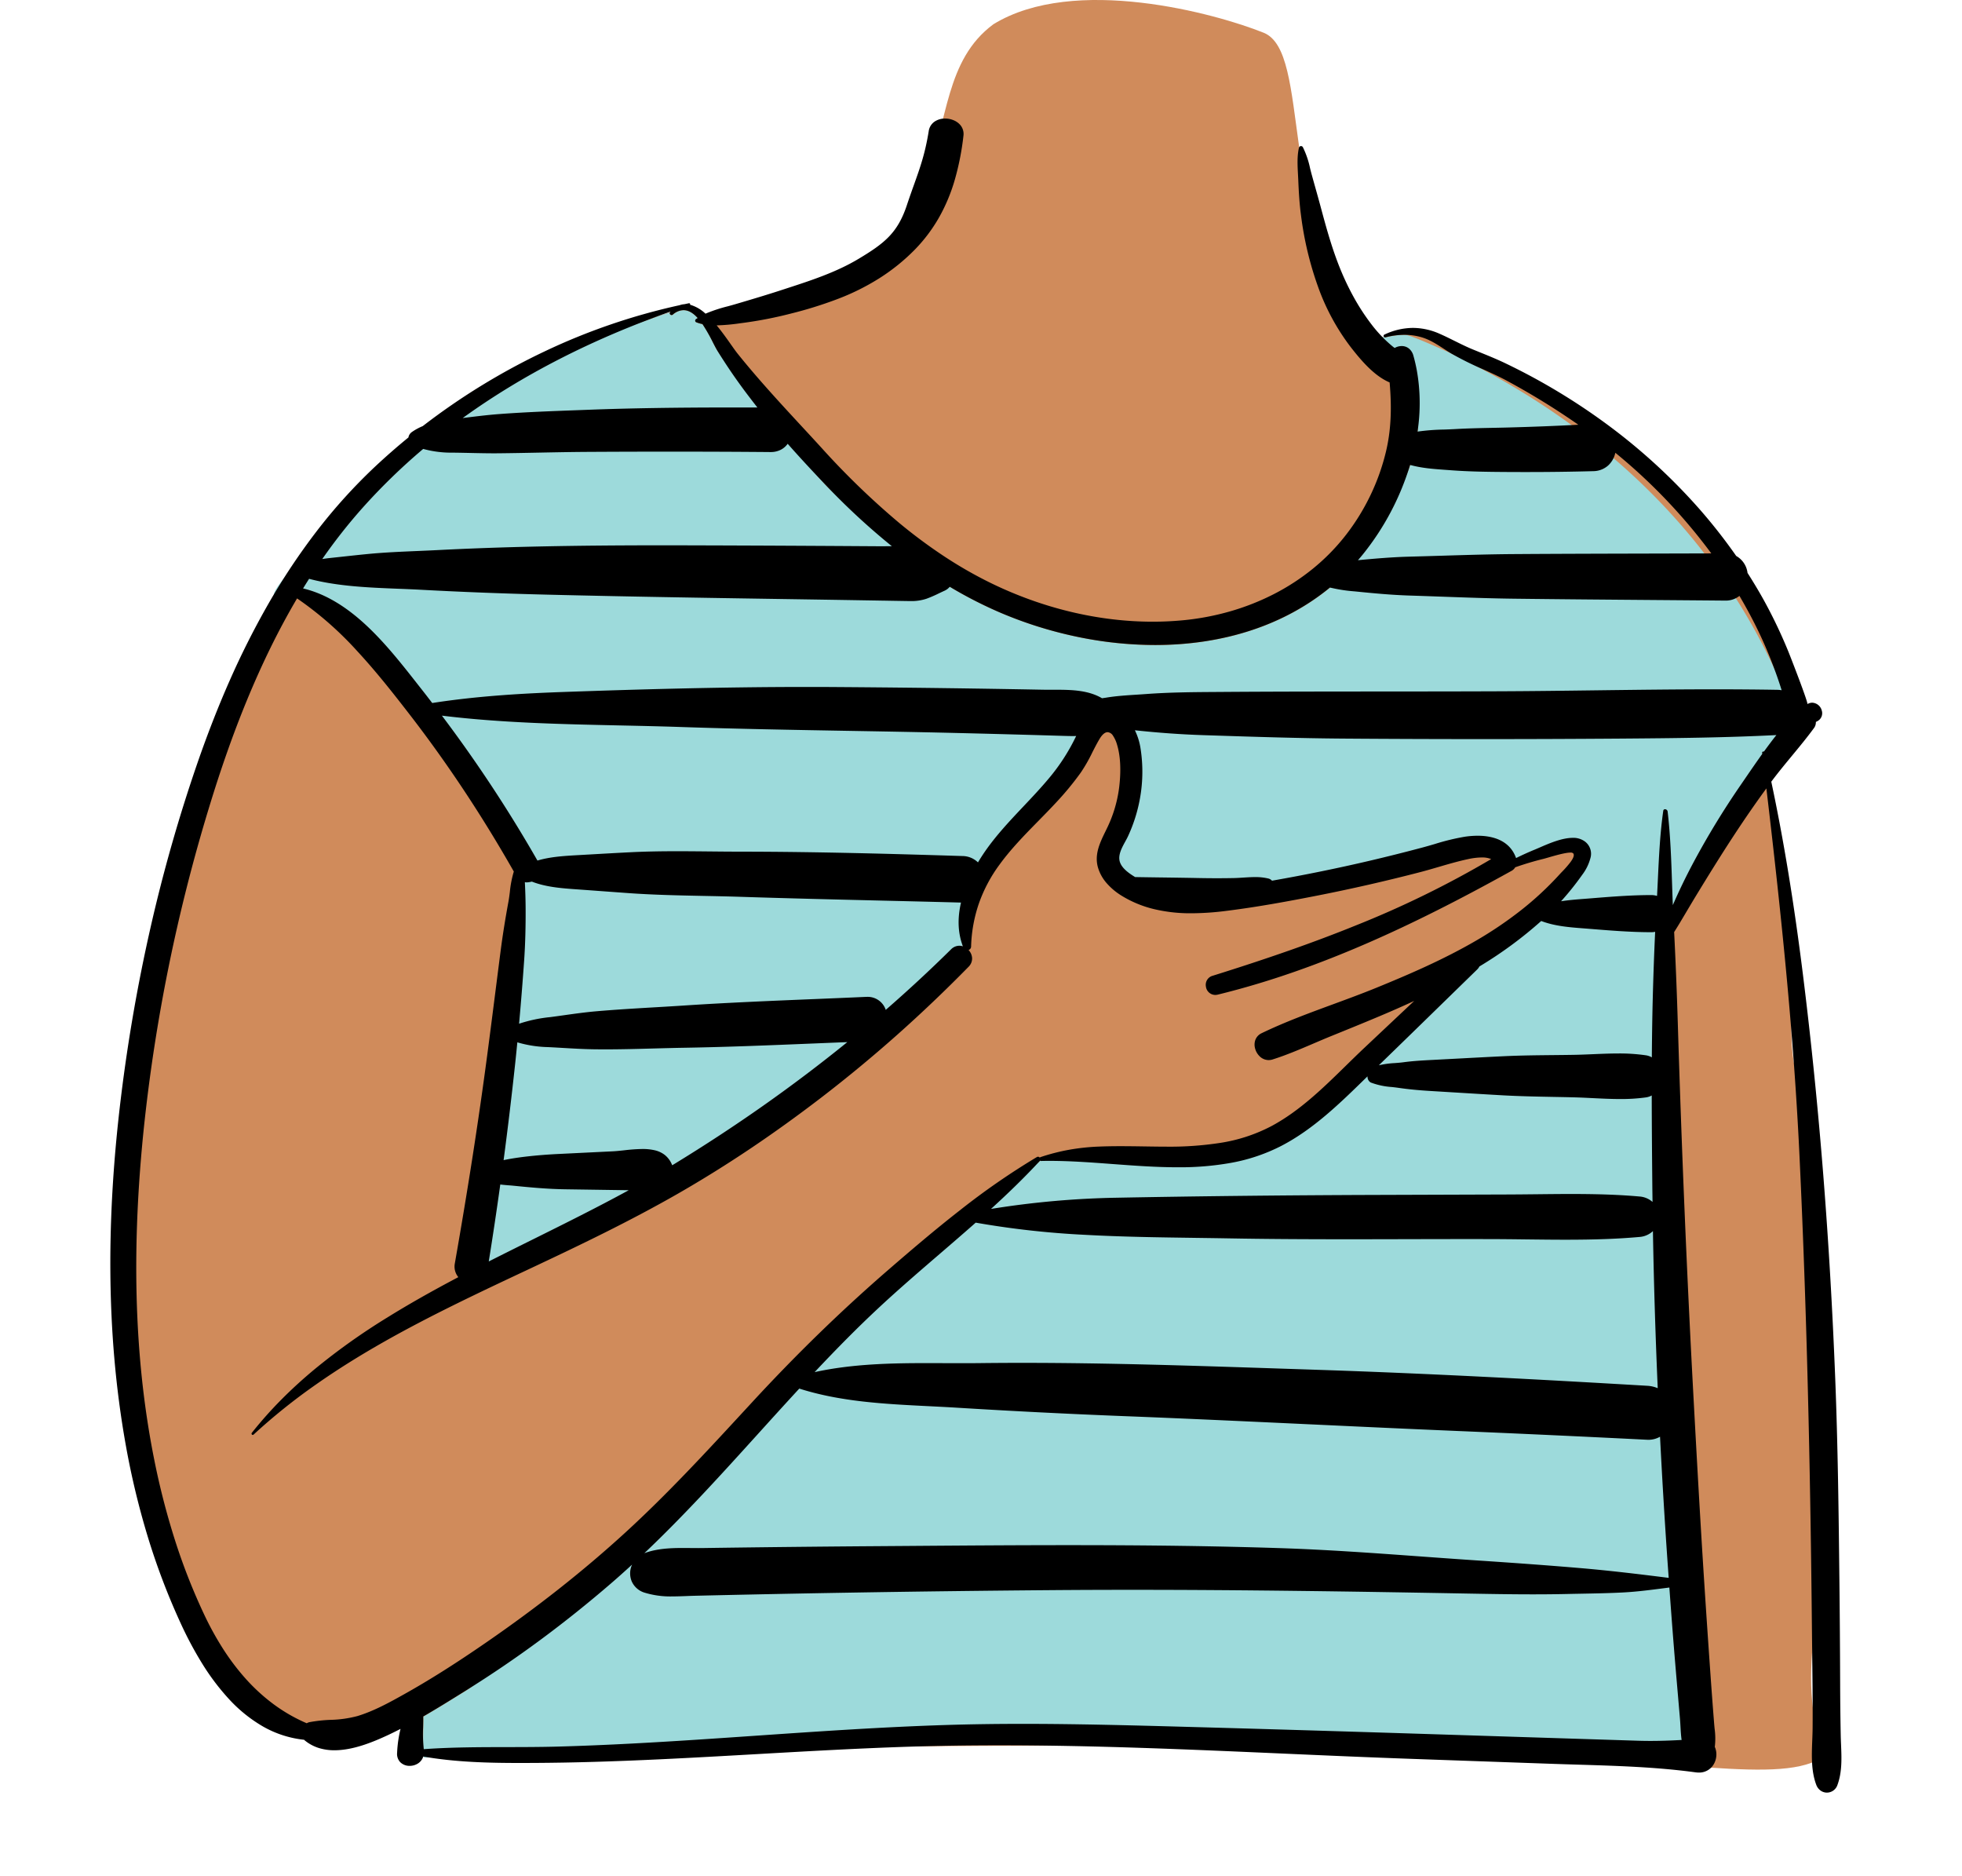 <svg xmlns="http://www.w3.org/2000/svg" width="818" height="782" viewBox="0 0 818 782">
  <g id="body_Explaining" data-name="body/Explaining" transform="translate(0 49)">
    <path id="_Skin" data-name="✋ Skin" d="M700.283,450.342c-6.686-20.545,1.277-44.275-3.928-66.423-1.784-8.76-5.174-41.307-8.579-60.339-1.9-10.646,9.489-13.951,11.239-18.2,12.322-38.17-77.565-127.967-83.052-131.276-8.222-4.752-15.5-8.842-23.531-13.7-23.436-8.232-51.539-31.134-72.786-16.424C482.835,89.186,497.4,21.671,477.423,13.647S398.46-10.6,364.736,10.114c-20.214,14.956-18.724,40.7-27.947,61.935-5.414,10-8.073,24.474-14.376,30.993C301,125.192,274.3,129.011,244.445,132.771c-2.274.286-4.666-5.9-6.875-5.134-50.356,17.4-108.95,22.483-165.978,119.937-8.054,13.937-29.781,36.3-22.516,52.4C1.208,411.288-45.892,661.824,85.453,724.3c4.2,2.685,32.681-11.715,37.321-11.581,7.736.222-7.087,19.006,0,15.659,52.029,3.948,338.316-6.237,448.054,3.948,75.463-.565,123.26,12.666,140.685-.565-6.966-16.834-6.643-34.865-4.441-52.662,16.037-11.933-3.788-96.036-2.11-120.663C719.974,540.443,708.021,472.95,700.283,450.342Z" transform="translate(49.42 -49)" fill="#d08b5b"/>
    <path id="_Top" data-name="👕 Top" d="M176.713,3.289l-.483.311c-.08.052-.159.106-.234.163a.733.733,0,0,0,.173,1.318,16.46,16.46,0,0,0,2.525.741c2.648,3.841,4.717,8.589,6.162,10.995,4.151,6.914,39.784,50.385,45.11,55.971,8.653,9.076,51.266,43.2,51.844,42.522a175.281,175.281,0,0,0,21.333,10.9c43.656,18.551,99.651,20.234,137.168-10.582,2.8.765,29.32-37.426,33.421-51.106,2,.555,4.476-14.107,3.093-13.883,1.206-8.289-13.321-38.062-14.7-39.486q.311-.1.623-.187a.626.626,0,0,0,.722.375,30.762,30.762,0,0,1,8.385-1.047c2.134.043,17.369,6.984,17.961,7.269l1.095.526c121.88,58.589,140.666,153.805,144.88,153.59-1.774,2.248-49.932,70.337-52.521,76.355-.538-13.012,8.361,333.867,8.983,341.111.255,2.987.274,10.038.7,12.877-3.059.168-110.239-7.149-309.54-5.95-63.642.383-220.943,7.306-220.943,7.306l-.052-.433c-.451-4.248-.059-12.485-.121-16.718,6.041-3.489,11.97-7.2,17.83-10.842,13.342-8.3,95.669-83.708,156.175-151.178,35.869-40,80.616-66.916,83.037-69.533a1.157,1.157,0,0,0,.1-.167.641.641,0,0,0,.482.153c27.87-3.983,69.453,4.588,100.067-11.26,13.667-7.074,60.042-55.238,73.71-68.548a4.445,4.445,0,0,0,.912-1.252c9.114-5.553,44.63-33.7,47.143-37.182l.748-1.047c2.777-3.931,6.951-8.074,2.112-11.85-5.1-3.978-14.87.8-20.249,3.091l-.749.314C521,228,518.43,229.174,515.9,230.417c-3.191-8.94-10.972-9.125-19.357-7.891-5.978.881-11.781,2.926-17.607,4.483q-11.1,2.964-22.28,5.582c-13.425,3.142-28.942,8.889-42.523,11.269a2.878,2.878,0,0,0-1.522-.912c-4.65-1.162-9.781-.272-14.551-.184q-6.13.114-12.261.026l-2.452-.043c-8.761-.179-20.513-4.252-29.272-4.4l-.524-.322-.517-.328c-2.261-1.459-4.711-3.41-5.379-5.867-.083-.307,8.872-20.918,9-37.6.072-9.273-3.111-17.949-3.87-22.549-1.853-11.23-6-4-12,7s-14,21-20,29c-7.734,10.312-15.319,13.427-19.261,19.4q-1,1.52-1.966,3.13c-1.542-1.538-14.543,29.089-12.27,34.988-1.583-.525-65.5,81.478-204.5,140.478.886-5.517,25-151,19-175s-85.349-112.7-93.6-114.671c.826-1.346-31.4,20.671,26.6-36.33S131.44,13.03,160.314,2.439q2.424-.754,4.825-1.524a.776.776,0,0,0,1.217.923C170.348-1.462,173.813.087,176.713,3.289Z" transform="translate(114.209 80.318)" fill="#9ddadb"/>
    <path id="_Ink" data-name="🖍 Ink" d="M715.695,697.832h0a4.559,4.559,0,0,1-2.607-.818,5.11,5.11,0,0,1-1.85-2.44c-2.166-5.778-1.915-12.269-1.672-18.546.066-1.712.134-3.479.149-5.175.066-8.114-.021-16.357-.106-24.328v-.14q-.058-5.467-.115-10.935c-.122-11.818-.249-24.038-.416-36.06-.867-62.654-2.467-117.668-4.892-168.186-1.134-23.629-2.948-48.524-5.544-76.108-2.069-21.982-4.675-46.089-8.2-75.866-4.579,6.257-9.128,12.845-13.905,20.141-5.363,8.192-10.406,16.372-15.058,23.992-1.551,2.542-3.084,5.125-4.567,7.622l-.025.042c-.871,1.467-1.772,2.984-2.664,4.473-.737,1.227-1.509,2.456-2.236,3.609.619,12.324,1.131,25.08,1.521,37.914,1.606,52.858,3.8,105.177,6.519,155.506,1.569,29.037,2.941,53.439,4.537,78.151.79,12.231,1.644,24.838,2.611,38.543.456,6.482.955,13.129,1.483,19.756.058.723.127,1.461.189,2.111a29.807,29.807,0,0,1,.09,7.681,7.578,7.578,0,0,1,.633,3.754,8.088,8.088,0,0,1-1.227,3.727,6.971,6.971,0,0,1-6.1,3.218,9.978,9.978,0,0,1-1.341-.094c-16.241-2.214-32.864-2.714-48.941-3.2-3.543-.107-7.207-.217-10.863-.346l-38.333-1.352-20.376-.719c-17.583-.62-35.479-1.407-52.786-2.169-38.94-1.713-79.2-3.484-118.791-3.484-13.383,0-25.817.194-38.012.593-21.092.691-42.512,1.909-63.228,3.087h-.009c-13.143.747-26.733,1.52-40.119,2.151-20.152.949-36.718,1.431-52.134,1.517-1.937.011-4.237.022-6.606.022-12.98,0-26.837-.324-40.228-2.678a5.365,5.365,0,0,1-2.255,2.907,6.427,6.427,0,0,1-3.418.976,5.456,5.456,0,0,1-3.979-1.581,5.007,5.007,0,0,1-1.262-3.829,50.965,50.965,0,0,1,1.424-10c-1.874.962-3.431,1.731-4.9,2.422-6.417,3.02-14.79,6.486-22.645,6.486a21.671,21.671,0,0,1-6.524-.944,17.507,17.507,0,0,1-5.888-3.19,2.357,2.357,0,0,1-.182-.174l-.067-.068A43.815,43.815,0,0,1,63.5,670.184a60.212,60.212,0,0,1-14.119-11.438A97.235,97.235,0,0,1,38.145,643.8a152.938,152.938,0,0,1-8.627-16.143,284.7,284.7,0,0,1-13.94-36.593A330.275,330.275,0,0,1,6.44,552.974c-2.093-11.678-3.7-23.827-4.762-36.112C.654,505.087.094,492.848.011,480.486c-.079-11.8.275-24.055,1.052-36.427.738-11.746,1.88-23.947,3.393-36.264a707.142,707.142,0,0,1,12.3-70.545,656.1,656.1,0,0,1,19.647-68.861C40.548,256.447,45,245.054,49.65,234.528a341.546,341.546,0,0,1,16.375-32.471,271.051,271.051,0,0,1,20.1-30.166,226.117,226.117,0,0,1,24.411-26.947c4.4-4.113,9.022-8.153,13.743-12.006a3.459,3.459,0,0,1,1.392-2.231,23.8,23.8,0,0,1,4.577-2.5,278.324,278.324,0,0,1,50.871-31.167A260.984,260.984,0,0,1,237.364,77.8a7.133,7.133,0,0,1,1.934-.407c.276-.057.551-.115.826-.173l.012,0c.358-.076.728-.155,1.093-.227a.509.509,0,0,1,.1-.01.393.393,0,0,1,.351.2.424.424,0,0,1,0,.419,15.783,15.783,0,0,1,6.456,3.735,63.333,63.333,0,0,1,9.347-3.085c1.145-.313,2.225-.609,3.277-.922l1.692-.5.008,0c5.541-1.646,11.271-3.348,16.851-5.169l2.4-.781c10.248-3.329,20.844-6.771,30.18-12.362,10.821-6.481,16.34-10.8,20.2-22.4,1.042-3.137,2-5.825,2.932-8.425,2.614-7.315,4.678-13.091,6.177-22.434a5.845,5.845,0,0,1,2.439-3.981A7.716,7.716,0,0,1,348.015,0a9.358,9.358,0,0,1,3.457.662,7.455,7.455,0,0,1,2.8,1.916,5.759,5.759,0,0,1,1.406,4.634,111.55,111.55,0,0,1-3.551,18.121,73.169,73.169,0,0,1-6.542,15.754,65.537,65.537,0,0,1-10.3,13.679,82.75,82.75,0,0,1-14.817,11.9,97.349,97.349,0,0,1-17.706,8.729,170.256,170.256,0,0,1-18.889,5.866,168.584,168.584,0,0,1-20.209,3.937l-1.155.15a81.935,81.935,0,0,1-9.719.867c2.232,2.686,4.279,5.59,5.923,7.924,1.081,1.534,2.015,2.859,2.773,3.806,8.476,10.584,17.875,20.744,26.965,30.57,2.6,2.806,5.278,5.7,7.917,8.592a325.944,325.944,0,0,0,32.655,31.565A215.221,215.221,0,0,0,347.209,182.2a176.011,176.011,0,0,0,19.712,11.336c21.651,10.6,45.041,16.2,67.641,16.2,4.179,0,8.373-.194,12.465-.577a108.579,108.579,0,0,0,19.545-3.65,101.669,101.669,0,0,0,18.394-7.208,93.2,93.2,0,0,0,16.5-10.739,86.758,86.758,0,0,0,13.874-14.242,92.02,92.02,0,0,0,10.073-16.387,90.86,90.86,0,0,0,6.432-18.125c2.027-8.5,2.509-17.65,1.517-28.81-6.274-2.65-11.7-8.913-16.185-14.69a92.473,92.473,0,0,1-13.747-25.448,139.3,139.3,0,0,1-7.012-29.524c-.673-5.015-.944-9.974-1.136-14.585-.032-.754-.073-1.506-.116-2.3l0-.046c-.208-3.805-.423-7.738.409-11.3a.886.886,0,0,1,1.6-.21,36.9,36.9,0,0,1,3.027,8.841l.008.033c.211.84.43,1.709.657,2.541.521,1.9,1.062,3.824,1.586,5.684l0,.012c.678,2.407,1.379,4.9,2.038,7.349,2.163,8.056,4.613,17.183,8.078,25.8a110.934,110.934,0,0,0,5.773,12.2A90.8,90.8,0,0,0,525.7,85.67a55.6,55.6,0,0,0,8.948,9.353c.216.175.442.341.661.5l.006,0,.154.113a5.926,5.926,0,0,1,2.929-.8,4.765,4.765,0,0,1,2.919.96,5.72,5.72,0,0,1,1.968,3.087c.542,1.907,1,3.867,1.4,5.992v.009a78.175,78.175,0,0,1,.31,25.61,89.974,89.974,0,0,1,11.089-.853c1.534-.054,3.12-.111,4.661-.2,5.157-.3,10.4-.406,15.475-.509,2.084-.042,4.24-.086,6.384-.143,10.161-.269,20.065-.657,29.438-1.154a306.874,306.874,0,0,0-29.485-18.175c-3.413-1.853-7.021-3.484-10.511-5.06A128.644,128.644,0,0,1,559.08,97.95c-1.1-.655-2.174-1.353-3.214-2.028-3.03-1.967-5.889-3.823-9.431-4.823a25.6,25.6,0,0,0-6.961-.949A31.166,31.166,0,0,0,531.64,91.2a.6.6,0,0,1-.151.02.674.674,0,0,1-.621-.538.516.516,0,0,1,.3-.612,27.95,27.95,0,0,1,11.908-2.8,27.6,27.6,0,0,1,11.043,2.407c2.15.937,4.279,1.995,6.337,3.018l.009,0c2.487,1.237,5.058,2.515,7.694,3.593.791.323,1.6.649,2.375.965l.1.041c3.638,1.473,7.4,3,11.008,4.727a262.817,262.817,0,0,1,43.5,26.31,244.562,244.562,0,0,1,37.379,34.438,225.393,225.393,0,0,1,15.344,19.569,9.4,9.4,0,0,1,4.718,7.065c2.6,4.069,5,8.088,7.117,11.947a205.489,205.489,0,0,1,9.888,20.794c.8,1.954,8.474,21.63,7.937,21.939a4.077,4.077,0,0,1,2.049-.583,4.341,4.341,0,0,1,3.978,3.329,3.72,3.72,0,0,1-1.863,4.378c-.181.1-.37.2-.614.321a4.039,4.039,0,0,1-.694,2.417c-2.931,4.012-6.155,7.912-9.272,11.684-2.8,3.392-5.7,6.9-8.383,10.48l-.1.139-.011.015c-.042.057-.084.115-.126.171,5.157,24.227,9.489,50.66,13.245,80.807,3.381,27.134,6.233,55.305,8.477,83.731,2.143,27.15,3.8,55.416,4.926,84.013,1.136,28.866,1.453,57.485,1.759,85.161v.007c.149,13.495.249,27.659.3,42.1.024,7.329.105,14.573.241,21.531.026,1.342.083,2.712.138,4.037v.018c.232,5.584.471,11.358-1.481,16.73A4.669,4.669,0,0,1,715.695,697.832ZM217.537,602.78c-3.186,2.923-6.012,5.446-8.641,7.713-9.6,8.283-19.5,16.208-29.434,23.556-10.178,7.531-20.665,14.663-31.172,21.2l-1.226.762-.009.005c-5.4,3.358-10.979,6.83-16.6,10.074.022,1.485-.012,2.994-.046,4.453a58.2,58.2,0,0,0,.277,9.175c11.5-.822,23.254-.839,34.625-.856,6.841-.01,13.91-.02,20.844-.206,21.072-.566,42.088-1.825,58.043-2.859,8.447-.548,17.035-1.139,25.339-1.71h.005c25.879-1.78,52.639-3.621,79.013-4.444,10.088-.314,20.546-.467,31.971-.467,23.218,0,46.82.652,69.645,1.282h.017l2.636.073c30.367.838,63.568,1.835,104.486,3.139l16.46.524,9.069.289,27.209.866,9.236.294,1.763.056,15.869.505c1.673.053,3.413.08,5.174.08,3.926,0,8.063-.127,13.019-.4-.267-1.8-.375-3.723-.478-5.583-.06-1.08-.123-2.2-.216-3.3q-.273-3.18-.548-6.36l-.056-.646-.018-.209c-.41-4.758-.834-9.678-1.244-14.516-.813-9.634-1.6-19.79-2.552-32.93l-2.407.309-.143.018h-.006c-5.38.694-10.944,1.412-16.4,1.707-5.906.318-11.93.431-17.757.54h-.008c-1.828.034-3.9.073-5.9.118-4.47.1-9.125.151-14.231.151-9.625,0-19.409-.181-28.872-.356h-.007l-4.123-.076c-39.893-.719-87.013-1.454-134.034-1.454-11.615,0-23.047.045-33.978.133-27.723.225-55.827.574-83.529,1.037-14.2.239-28.588.512-42.755.813-7.141.151-14.5.315-21.874.488-1.239.029-2.488.077-3.7.124-1.92.074-3.9.151-5.84.151a36.84,36.84,0,0,1-11.634-1.544,8.559,8.559,0,0,1-5.388-4.651A8.649,8.649,0,0,1,217.537,602.78ZM77.855,200.028c-3.889,6.588-7.67,13.625-11.24,20.917-3.362,6.867-6.639,14.173-9.742,21.714-5.61,13.638-10.759,28.228-15.741,44.605A712.723,712.723,0,0,0,13.956,420.917c-1.225,11.831-2.1,23.5-2.608,34.684-.537,11.885-.673,23.61-.4,34.85.285,11.859,1.031,23.551,2.217,34.75,1.244,11.751,3.01,23.319,5.249,34.386a310.1,310.1,0,0,0,8.447,32.734,253.314,253.314,0,0,0,12.35,31.457,127.287,127.287,0,0,0,7.711,14,97.642,97.642,0,0,0,9.529,12.6A78.1,78.1,0,0,0,68.027,660.96a68.858,68.858,0,0,0,13.861,7.961,3.648,3.648,0,0,1,1.143-.456,60.284,60.284,0,0,1,8.8-.965,47.57,47.57,0,0,0,11.267-1.6c7.029-2.149,13.694-5.882,19.574-9.175,10.5-5.88,21.366-12.743,34.2-21.6,10.428-7.193,20.462-14.579,29.825-21.952,9.9-7.793,19.4-15.851,28.24-23.952,17.521-16.05,33.868-33.773,49.678-50.912l.3-.323,2.883-3.125c9.051-9.806,18.336-19.346,27.6-28.353,9.523-9.263,19.33-18.264,29.148-26.754,8.817-7.624,19.12-16.456,29.832-24.8a302.28,302.28,0,0,1,31.88-22.035,1.006,1.006,0,0,1,.516-.15.979.979,0,0,1,.75.376.81.81,0,0,1,.351-.242,84.972,84.972,0,0,1,12.018-3.071,90.731,90.731,0,0,1,12.355-1.3c2.711-.109,5.648-.163,8.979-.163,3.3,0,6.656.052,9.9.1h.022c1.818.028,3.7.057,5.564.077,1.114.012,2.2.018,3.239.018A137.87,137.87,0,0,0,462.7,427a68.227,68.227,0,0,0,21.563-7.094c11.694-6.317,21.422-15.842,30.83-25.053l.009-.009c2.468-2.416,5.019-4.914,7.55-7.3,6.357-5.986,13.051-12.285,18.429-17.346l2.535-2.385c-4.467,2.07-9.086,4.108-14.118,6.233-6.774,2.859-13.689,5.664-20.377,8.377l-.111.045c-2.438.99-4.92,2.052-7.321,3.079l-.019.008c-5.55,2.374-11.284,4.828-17.055,6.651a5.623,5.623,0,0,1-1.693.27,5.338,5.338,0,0,1-3.7-1.532,7.042,7.042,0,0,1-2-3.523,5.826,5.826,0,0,1,.212-3.483A5.056,5.056,0,0,1,480,381.271c9.587-4.631,19.854-8.407,29.783-12.058l.029-.011c5.966-2.194,12.135-4.463,18.072-6.888,13.5-5.517,27.859-11.7,41.359-19.536a162.076,162.076,0,0,0,18.662-12.58,132.245,132.245,0,0,0,16.483-15.311c.2-.216.474-.507.8-.845l0,0a43.209,43.209,0,0,0,3.63-4.162c1.3-1.791,1.643-3.013,1.032-3.632a1.625,1.625,0,0,0-1.11-.267c-2.17,0-6.671,1.31-9.36,2.092-.792.231-1.417.412-1.766.5-3.914.952-7.911,2.143-11.881,3.539a4.074,4.074,0,0,1-1.463,1.441c-22.466,12.471-41.394,21.974-59.565,29.908-10.586,4.622-21.024,8.734-31.026,12.222-10.805,3.769-21.548,6.966-31.929,9.5a4.692,4.692,0,0,1-1.11.139,3.97,3.97,0,0,1-3.873-3.526,3.9,3.9,0,0,1,2.817-4.468c23.549-7.359,42.461-14,59.52-20.913a410.171,410.171,0,0,0,56.6-27.724,9.827,9.827,0,0,0-3.938-.679,27.9,27.9,0,0,0-5.74.705c-4.114.876-8.251,2.085-12.251,3.254-2.552.746-5.191,1.517-7.8,2.193-14.181,3.681-28.622,6.971-42.921,9.778-11.219,2.2-24.452,4.675-37.535,6.307a117.824,117.824,0,0,1-14.747,1.03,65.346,65.346,0,0,1-15.595-1.723,46.334,46.334,0,0,1-14.019-5.888,26.983,26.983,0,0,1-5.831-5.011,17.31,17.31,0,0,1-3.563-6.47c-1.56-5.478.851-10.406,3.184-15.172l.047-.1q.22-.451.439-.9a54.31,54.31,0,0,0,5.184-17.33c.831-7.03.529-12.985-.9-17.7a13,13,0,0,0-1.685-3.721,2.9,2.9,0,0,0-2.251-1.473c-1.121,0-2.275.992-3.43,2.949-1.075,1.821-2.038,3.711-2.969,5.54l0,.005a65.979,65.979,0,0,1-4.792,8.364,122.173,122.173,0,0,1-10.011,12.177c-2.511,2.72-5.15,5.409-7.7,8.009l-.008.008c-5.6,5.7-11.387,11.6-16.176,18.193a61.679,61.679,0,0,0-8.558,16.105,60.3,60.3,0,0,0-3.264,17.934,1.528,1.528,0,0,1-1.068,1.512,5.362,5.362,0,0,1,1.48,3.331,4.839,4.839,0,0,1-1.493,3.694c-9.626,9.818-19.64,19.357-29.765,28.353-10.27,9.125-20.93,17.935-31.684,26.187-9.71,7.451-19.543,14.528-29.224,21.035-10.124,6.8-20.409,13.2-30.568,19.023-20.236,11.59-41.427,21.725-61.4,31.113l-1,.47c-19.916,9.36-40.51,19.039-59.94,30.046-10.469,5.932-19.735,11.744-28.327,17.769a247.559,247.559,0,0,0-26.154,20.971.527.527,0,0,1-.356.153.509.509,0,0,1-.447-.3.545.545,0,0,1,.074-.586,166.825,166.825,0,0,1,12.413-13.954c4.22-4.248,8.842-8.465,13.739-12.534a269.354,269.354,0,0,1,30.382-21.616c8.671-5.381,18.337-10.869,29.55-16.78a6.967,6.967,0,0,1-1.448-5.774c5.453-31.009,9.856-59.3,13.459-86.5,1.176-8.877,2.324-17.891,3.435-26.609l.026-.207c.714-5.6,1.452-11.392,2.189-17.086.816-6.3,1.883-13.006,3.263-20.507.212-1.152.377-2.452.551-3.828a44.589,44.589,0,0,1,1.658-8.57c-6.577-11.572-13.561-22.942-20.758-33.793-7.359-11.1-15.133-21.941-23.107-32.232-6.562-8.47-13.618-17.439-21.376-25.813a142.957,142.957,0,0,0-25.125-22.015ZM399.4,594.674c33.976,0,61.915.392,87.926,1.233,19.74.636,39.8,2.094,59.2,3.5h.007c7.681.558,15.624,1.135,23.46,1.655,16.914,1.122,29.967,2.088,42.324,3.133,12.836,1.083,25.514,2.63,37.4,4.121-.071-1-.149-2.05-.211-2.894l0-.062c-.087-1.173-.176-2.387-.259-3.58-1.183-16.987-2.24-34.584-3.144-52.3a9.746,9.746,0,0,1-4.79,1.281c-.153,0-.309,0-.462-.012-26.729-1.346-53.47-2.582-79.48-3.674-20.168-.847-40.671-1.805-60.5-2.732l-.135-.006-.052,0c-25.718-1.2-52.311-2.444-78.475-3.46-22.444-.875-45.863-2.058-69.607-3.518-3.827-.235-7.749-.43-11.541-.619-17.981-.894-36.572-1.818-53.817-7.327-5.7,6.175-11.436,12.507-16.979,18.63-15.2,16.794-30.918,34.158-47.649,50.012.035-.013.068-.03.1-.044a1.023,1.023,0,0,1,.106-.048c5.022-1.851,10.6-2.106,15.874-2.106,1.077,0,2.158.011,3.2.021h.164c1.021.01,2.077.02,3.116.02.643,0,1.23,0,1.8-.012,7.642-.111,15.671-.218,23.862-.318,16.019-.194,32.077-.348,47.728-.459l13.779-.1C354.311,594.844,377.036,594.674,399.4,594.674ZM380.411,518.69h.024c35.516,0,71.628,1.2,106.551,2.36q7.543.251,14.746.487c49.384,1.608,98.033,4.3,139.109,6.712a12.9,12.9,0,0,1,4.3,1c-.969-22.37-1.643-44.4-2-65.482a9.127,9.127,0,0,1-5.647,2.443c-8.878.792-18.368,1.146-30.77,1.146-5.449,0-10.988-.067-16.344-.131-4.848-.059-9.86-.119-14.805-.13-3.066-.006-6.186-.01-9.537-.01-8.469,0-17.331.021-25.15.039h-.189c-8.265.019-16.811.04-25.222.04-19.618,0-34.656-.112-48.757-.363-4.82-.086-9.7-.152-14.411-.217H452.3c-15.064-.206-30.641-.42-45.907-1.265a367.389,367.389,0,0,1-45.6-5.078c-5.021,4.444-10.183,8.887-15.176,13.183-8.562,7.369-17.415,14.988-25.764,22.791-8.108,7.578-16.44,15.947-26.221,26.34,15.7-3.47,32.451-3.76,46.919-3.76,2.454,0,4.929.01,7.323.019h.317c2.222.009,4.74.018,7.145.018,2.71,0,5.068-.012,7.209-.038C368.322,518.725,374.334,518.69,380.411,518.69ZM162.58,444.335c-1.487,10.7-3.1,21.493-4.805,32.087,6.115-3.1,12.361-6.2,18.4-9.2,13.186-6.55,26.822-13.322,39.963-20.5l-1.846-.027-.133,0-2.663-.038-17.953-.263-2.132-.031-1.738-.025c-7.385-.108-14.537-.776-21.823-1.511-.526-.053-1.113-.1-1.734-.146l-.02,0h-.01C165.012,444.59,163.792,444.5,162.58,444.335Zm225.028-9.966c-.011.016-.02.033-.029.05l0,.007a.53.53,0,0,1-.072.109c-5.8,6.265-12.448,12.8-20.335,19.988a369.378,369.378,0,0,1,52.609-4.675c34.372-.655,69.979-1.036,108.856-1.166l21.677-.072,5.365-.018,26.886-.089c4.041-.014,8.109-.059,12.043-.1h.029c4.727-.053,9.614-.107,14.419-.107,11.486,0,20.256.321,28.437,1.042a9.194,9.194,0,0,1,5.482,2.272c-.01-.877-.024-1.771-.036-2.635l0-.14c-.015-1-.034-2.252-.046-3.442v-.021c-.11-11.759-.234-25.088-.249-38.145a7.093,7.093,0,0,1-2.419.806,75.178,75.178,0,0,1-10.736.68c-3.816,0-7.709-.193-11.474-.38H618c-2.622-.13-5.333-.265-7.97-.33-2.8-.07-5.644-.125-8.394-.177-7.009-.135-14.254-.274-21.358-.676-6.579-.372-13.267-.781-19.734-1.177l-.026,0H560.5c-3.271-.2-6.653-.407-9.979-.607-5.119-.307-9.357-.721-13.336-1.3-.945-.138-1.93-.25-2.883-.359H534.3a30.615,30.615,0,0,1-8.828-1.893,2.762,2.762,0,0,1-1.325-2.309c0-.052-.008-.105-.012-.158l-.007-.08-.559.547c-10.8,10.57-21.977,21.5-35.413,28.455a74.922,74.922,0,0,1-21.045,7.067,120.74,120.74,0,0,1-22.178,1.822c-8.976,0-18.076-.678-26.876-1.334l-.178-.013c-8.7-.649-17.706-1.32-26.284-1.32-1.2,0-2.376.013-3.5.038h-.016A.762.762,0,0,1,387.608,434.369ZM221.82,429.544h0a22.085,22.085,0,0,1,5.028.5,10.758,10.758,0,0,1,4.212,1.9,9.952,9.952,0,0,1,3.191,4.379c.144-.087.288-.173.433-.259l.053-.031c.194-.115.4-.234.592-.354,12.615-7.711,25.01-15.842,36.841-24.167,12.059-8.486,23.866-17.41,35.1-26.525-4.845.191-9.888.4-14.337.582h-.016c-17.605.725-35.81,1.475-53.716,1.772-4.206.07-8.492.188-12.637.3h-.008c-6.6.182-13.431.37-20.144.37-1.749,0-3.458-.013-5.08-.038-4.191-.066-8.461-.316-12.59-.558h-.011c-2.077-.122-4.224-.248-6.332-.348a48.8,48.8,0,0,1-12.711-1.992c-.241,2.462-.543,5.528-.865,8.534-1.435,13.409-3.07,27.059-4.86,40.572,7.986-1.7,18.563-2.355,22.74-2.557l20.226-.99,1.429-.07,1.162-.057c1.417-.069,2.986-.238,4.648-.416A72.531,72.531,0,0,1,221.82,429.544ZM596.563,334.5a169.685,169.685,0,0,1-25.784,18.959,4.447,4.447,0,0,1-.912,1.252c-4.486,4.369-9.047,8.819-13.458,13.123l-.465.453c-8.862,8.647-18.026,17.589-27.081,26.358a38.387,38.387,0,0,1,6.767-.925c1.232-.1,2.395-.185,3.469-.332,4.14-.565,8.357-.783,12.435-.994l.975-.051c3.271-.169,6.583-.346,9.786-.517,6.217-.332,12.646-.675,18.975-.974,6.718-.317,13.567-.386,20.191-.453h.007c2.8-.028,5.705-.057,8.563-.105,2.637-.044,5.369-.159,8.01-.271,3.475-.146,7.064-.3,10.583-.3a75.9,75.9,0,0,1,11.593.763,7.069,7.069,0,0,1,2.469.86c.067-9.334.2-17.587.4-25.228.245-9.311.575-18.431.981-27.107a8.508,8.508,0,0,1-1.646.158c-8.432,0-16.921-.689-25.13-1.355h-.008l-.621-.05c-.758-.061-1.539-.121-2.228-.174-6.039-.462-12.281-.94-17.868-3.094ZM172.827,318.309h0c.2,4.069.3,7.629.317,10.886.042,7.955-.156,14.987-.6,21.5-.617,8.9-1.332,17.857-2.127,26.622a59.386,59.386,0,0,1,12.978-2.75c1.9-.248,3.838-.519,5.71-.782l.044-.006c4.315-.606,8.777-1.232,13.18-1.618,8.167-.716,16.489-1.2,24.538-1.676l.032,0c4.035-.237,8.207-.481,12.3-.752,17.936-1.182,36.208-1.938,53.877-2.668l.071,0c7.143-.3,14.53-.6,21.79-.931.171-.008.342-.012.509-.012a7.925,7.925,0,0,1,7.841,5.422c9.4-8.18,18.554-16.665,27.215-25.222a4.865,4.865,0,0,1,3.442-1.507,4.813,4.813,0,0,1,1.52.251c-2.091-5.427-2.36-11.568-.8-18.249-11.176-.3-22.5-.57-33.448-.831-19.127-.457-38.905-.93-58.367-1.564-5.135-.167-10.35-.273-15.395-.375h-.006c-10.282-.209-20.915-.424-31.313-1.166-3.632-.259-7.358-.534-10.644-.775-3.673-.27-7.47-.55-11.224-.817-5.912-.423-12.613-.9-18.516-3.211a13.321,13.321,0,0,1-1.805.306,2.72,2.72,0,0,1-.333.02,3.905,3.905,0,0,1-.781-.087Zm475.339-30.4h0a1.122,1.122,0,0,1,1.1.919c1.169,9.9,1.514,20.119,1.848,30,.1,2.967.2,6.031.329,9.06,2.465-5.729,5.341-11.684,8.547-17.7a339.83,339.83,0,0,1,19.793-32.461q.815-1.185,1.634-2.382l.036-.053c2.352-3.431,4.784-6.978,7.272-10.453l0-.04c-.017-.137-.033-.273-.048-.411a.444.444,0,0,1,.1-.36.6.6,0,0,1,.45-.183.688.688,0,0,1,.2.028c1.783-2.469,3.479-4.719,5.183-6.877-21.029,1.075-42.015,1.3-65.3,1.471-19,.139-38.285.21-57.309.21-19.337,0-38.957-.073-58.315-.217-18.229-.135-36.744-.739-54.649-1.323l-3.16-.1c-9.353-.305-18.747-.973-28.718-2.04a26.243,26.243,0,0,1,2.268,7.016,62.454,62.454,0,0,1,.233,18.975,64.514,64.514,0,0,1-5.377,18.2c-.319.689-.72,1.42-1.144,2.194l0,0h0c-1.427,2.6-3.045,5.557-2.3,8.291.758,2.786,3.829,4.946,6.421,6.516,3.706.064,7.474.115,11.118.165l.111,0c4.922.066,10.012.135,15.042.238,2.613.054,5.245.081,7.824.081,2.292,0,4.61-.021,6.889-.064,1.327-.025,2.709-.113,4.046-.2,1.619-.1,3.293-.211,4.931-.211a22.651,22.651,0,0,1,5.574.592,2.881,2.881,0,0,1,1.522.913c13.716-2.4,27.35-5.186,40.523-8.269,7.444-1.744,14.94-3.622,22.28-5.582,1.686-.451,3.4-.951,5.057-1.434a94.592,94.592,0,0,1,12.55-3.049,36.791,36.791,0,0,1,5.329-.408c5.8,0,13.284,1.613,16.028,9.3,2.626-1.292,5.221-2.464,7.711-3.486.624-.256,1.335-.565,2.087-.891l.021-.009c3.918-1.7,9.285-4.034,13.789-4.034a8.089,8.089,0,0,1,5.1,1.53,6.379,6.379,0,0,1,2.3,6.867,19.893,19.893,0,0,1-3.412,6.984,117.743,117.743,0,0,1-8.84,11.046c3.208-.5,6.495-.754,9.673-1h.005l.1-.007c.676-.052,1.375-.106,2.054-.161l.659-.053c8.2-.665,16.678-1.352,25.1-1.352a8.308,8.308,0,0,1,2.429.353c.13-2.42.247-4.89.361-7.278v-.021c.441-9.291.9-18.9,2.23-28.176A.7.7,0,0,1,648.166,287.913ZM236.4,305.419c4.493,0,9.055.046,13.466.09,4.26.043,8.664.087,12.982.089,32.064.022,64.516.952,92.417,1.822a9.364,9.364,0,0,1,6.471,2.651c.636-1.064,1.3-2.118,1.966-3.13,4.873-7.387,11.043-13.914,17.009-20.227l.011-.012c3.615-3.825,7.354-7.781,10.763-11.885a82.233,82.233,0,0,0,10.8-16.625l.176-.362.022-.046.013-.026.18-.37c-.49.013-.97.018-1.468.018-1.2,0-2.407-.033-3.639-.069-4.891-.148-10.112-.3-15.962-.465-10.418-.291-20.823-.56-30.928-.8-14.3-.338-28.833-.592-42.892-.837H307.7c-22.868-.4-46.515-.81-69.779-1.6-8.551-.29-17.275-.479-25.712-.662h-.037c-24.321-.528-49.47-1.074-73.931-4.075a573.74,573.74,0,0,1,39.832,60.408c5.026-1.49,10.3-1.886,16.187-2.219l4.554-.26.058,0c5.981-.342,12.166-.7,18.251-1C222.765,305.549,228.889,305.419,236.4,305.419ZM82.875,191.856c-.841,1.313-1.687,2.663-2.516,4.013,9,2.149,17.742,7.293,26.71,15.725,7.825,7.357,14.815,16.267,20.982,24.129l.035.044c.828,1.056,1.61,2.053,2.4,3.056.882,1.117,1.765,2.265,2.618,3.374q.552.718,1.106,1.435c19.611-3.058,39.218-4.06,55.812-4.637,27.451-.957,63.662-2.056,100.321-2.056,4.179,0,8.364.014,12.439.042,18.879.129,38.014.336,56.872.616,9.751.145,19.485.309,28.933.488.8.015,1.664.021,2.8.021l1.491,0h.016l1.478,0c6.87,0,13.5.271,19.091,3.539.659-.092,1.256-.177,1.866-.275,4.13-.673,8.391-.945,12.513-1.209,1.346-.086,2.738-.175,4.111-.277,9.713-.722,19.574-.788,29.109-.851h.019l2.764-.019c22.1-.157,44.565-.17,66.293-.182h.14c16.122-.009,32.793-.019,49.19-.088,13.406-.056,27.042-.23,40.228-.4,16.1-.205,32.737-.417,49.106-.417,9.466,0,18.063.069,26.283.211a11.38,11.38,0,0,1,1.728.172,183.059,183.059,0,0,0-9.352-23.846c-2.458-5.158-5.234-10.368-8.252-15.484a9.128,9.128,0,0,1-5.893,1.959H673.2c-9.416-.084-18.991-.159-28.25-.233h-.137c-19.508-.154-39.681-.313-59.561-.558-9.987-.123-20.14-.489-29.958-.843h-.014c-4.426-.159-9-.324-13.5-.464-7.575-.238-15.1-.95-22.155-1.66l-.823-.081-.09-.009a62.968,62.968,0,0,1-10.231-1.6c-19.079,15.671-44.3,23.955-72.922,23.955a159.652,159.652,0,0,1-32.949-3.527,170.3,170.3,0,0,1-31.3-9.848,176.111,176.111,0,0,1-21.334-10.9,6.09,6.09,0,0,1-2.157,1.648c-.8.357-1.6.74-2.38,1.11l0,0a52.872,52.872,0,0,1-5.208,2.253,19.826,19.826,0,0,1-6.846.948c-.5,0-1.008-.007-1.48-.014-3.155-.048-6.364-.1-9.466-.16H322.4l-.245,0q-2.979-.053-5.959-.1c-9.493-.158-19.29-.315-29.118-.465-32.359-.491-69.035-1.048-104.895-1.929-18.477-.454-35.712-1.12-52.691-2.037-3.093-.167-6.3-.3-9.408-.419h-.026c-12.439-.495-25.3-1.006-37.183-4.14h0ZM541.9,144.382h0a110.451,110.451,0,0,1-19.516,37.075c-.631.784-1.337,1.624-2.22,2.643l.124-.011c.1-.009.207-.018.307-.028,6.737-.64,13.967-1.258,21.183-1.443,4.443-.115,8.963-.252,13.333-.385l.053,0c9.865-.3,20.063-.612,30.089-.679,19.4-.13,39.11-.178,58.167-.224,7.467-.018,15.93-.039,24.054-.064a233.52,233.52,0,0,0-39.63-41.636c-.074-.061-.15-.121-.225-.181l0,0-.153-.122a10.061,10.061,0,0,1-2.976,5.278,9.455,9.455,0,0,1-6.219,2.378c-9,.248-18.257.369-28.292.369-2.681,0-5.457-.009-8.25-.027-7.668-.05-15.187-.142-22.862-.724-.712-.054-1.438-.106-2.078-.152-5.17-.371-10.052-.721-14.885-2.063Zm-411.458-6.669A252.363,252.363,0,0,0,104.96,162.5a225.988,225.988,0,0,0-16.6,21.12c1.1-.176,2.116-.312,3.1-.418,1.637-.174,3.3-.356,4.912-.531l.06-.007.018,0c3.506-.382,7.132-.777,10.7-1.126,6.893-.674,13.951-.974,20.777-1.264,2.725-.116,5.543-.235,8.317-.378,27.019-1.385,55.976-2,93.891-2,3.555,0,7.147.005,10.982.015,17.5.047,35.241.119,52.718.216,7.79.042,16.138.093,26.271.16.468,0,.952,0,1.479,0,1.161,0,2.345-.008,3.489-.016l.756-.005a286.86,286.86,0,0,1-27.7-25.627C292,146.208,287,140.783,282.4,135.572a8.022,8.022,0,0,1-2.868,2.49,9.134,9.134,0,0,1-4.221.96h-.1c-13.394-.117-27.019-.173-41.653-.173-10.982,0-22.2.032-34.306.1-6.823.037-13.749.175-20.448.307h-.04c-5.456.108-11.1.22-16.647.277-.675.007-1.383.011-2.1.011-3.3,0-6.647-.074-9.886-.145h-.007c-2.394-.053-4.87-.107-7.3-.131a44.264,44.264,0,0,1-12.378-1.553ZM233.559,80.472h0c-32.65,11.484-61.8,26.413-86.649,44.373l.311-.039c4.88-.611,9.926-1.243,14.9-1.618,10.767-.809,21.755-1.217,32.381-1.612l.22-.008,4.534-.17c17.638-.667,36.531-.964,61.261-.964,2.948,0,5.977,0,9.259.012-.958-1.223-1.976-2.528-2.97-3.842a231.169,231.169,0,0,1-13.78-19.931c-.516-.859-1.1-2-1.785-3.326a70.631,70.631,0,0,0-4.377-7.668,16.393,16.393,0,0,1-2.525-.742.751.751,0,0,1-.505-.593.778.778,0,0,1,.332-.724c.139-.105.29-.2.437-.293l.006,0c.091-.057.185-.117.274-.177-2-2.213-3.941-3.289-5.922-3.289a7.012,7.012,0,0,0-4.435,1.839.831.831,0,0,1-.53.2.806.806,0,0,1-.725-.473.744.744,0,0,1,.16-.823c.022-.024.044-.045.064-.064s.043-.041.064-.065Z" transform="translate(46 0.417)"/>
  </g>
</svg>
